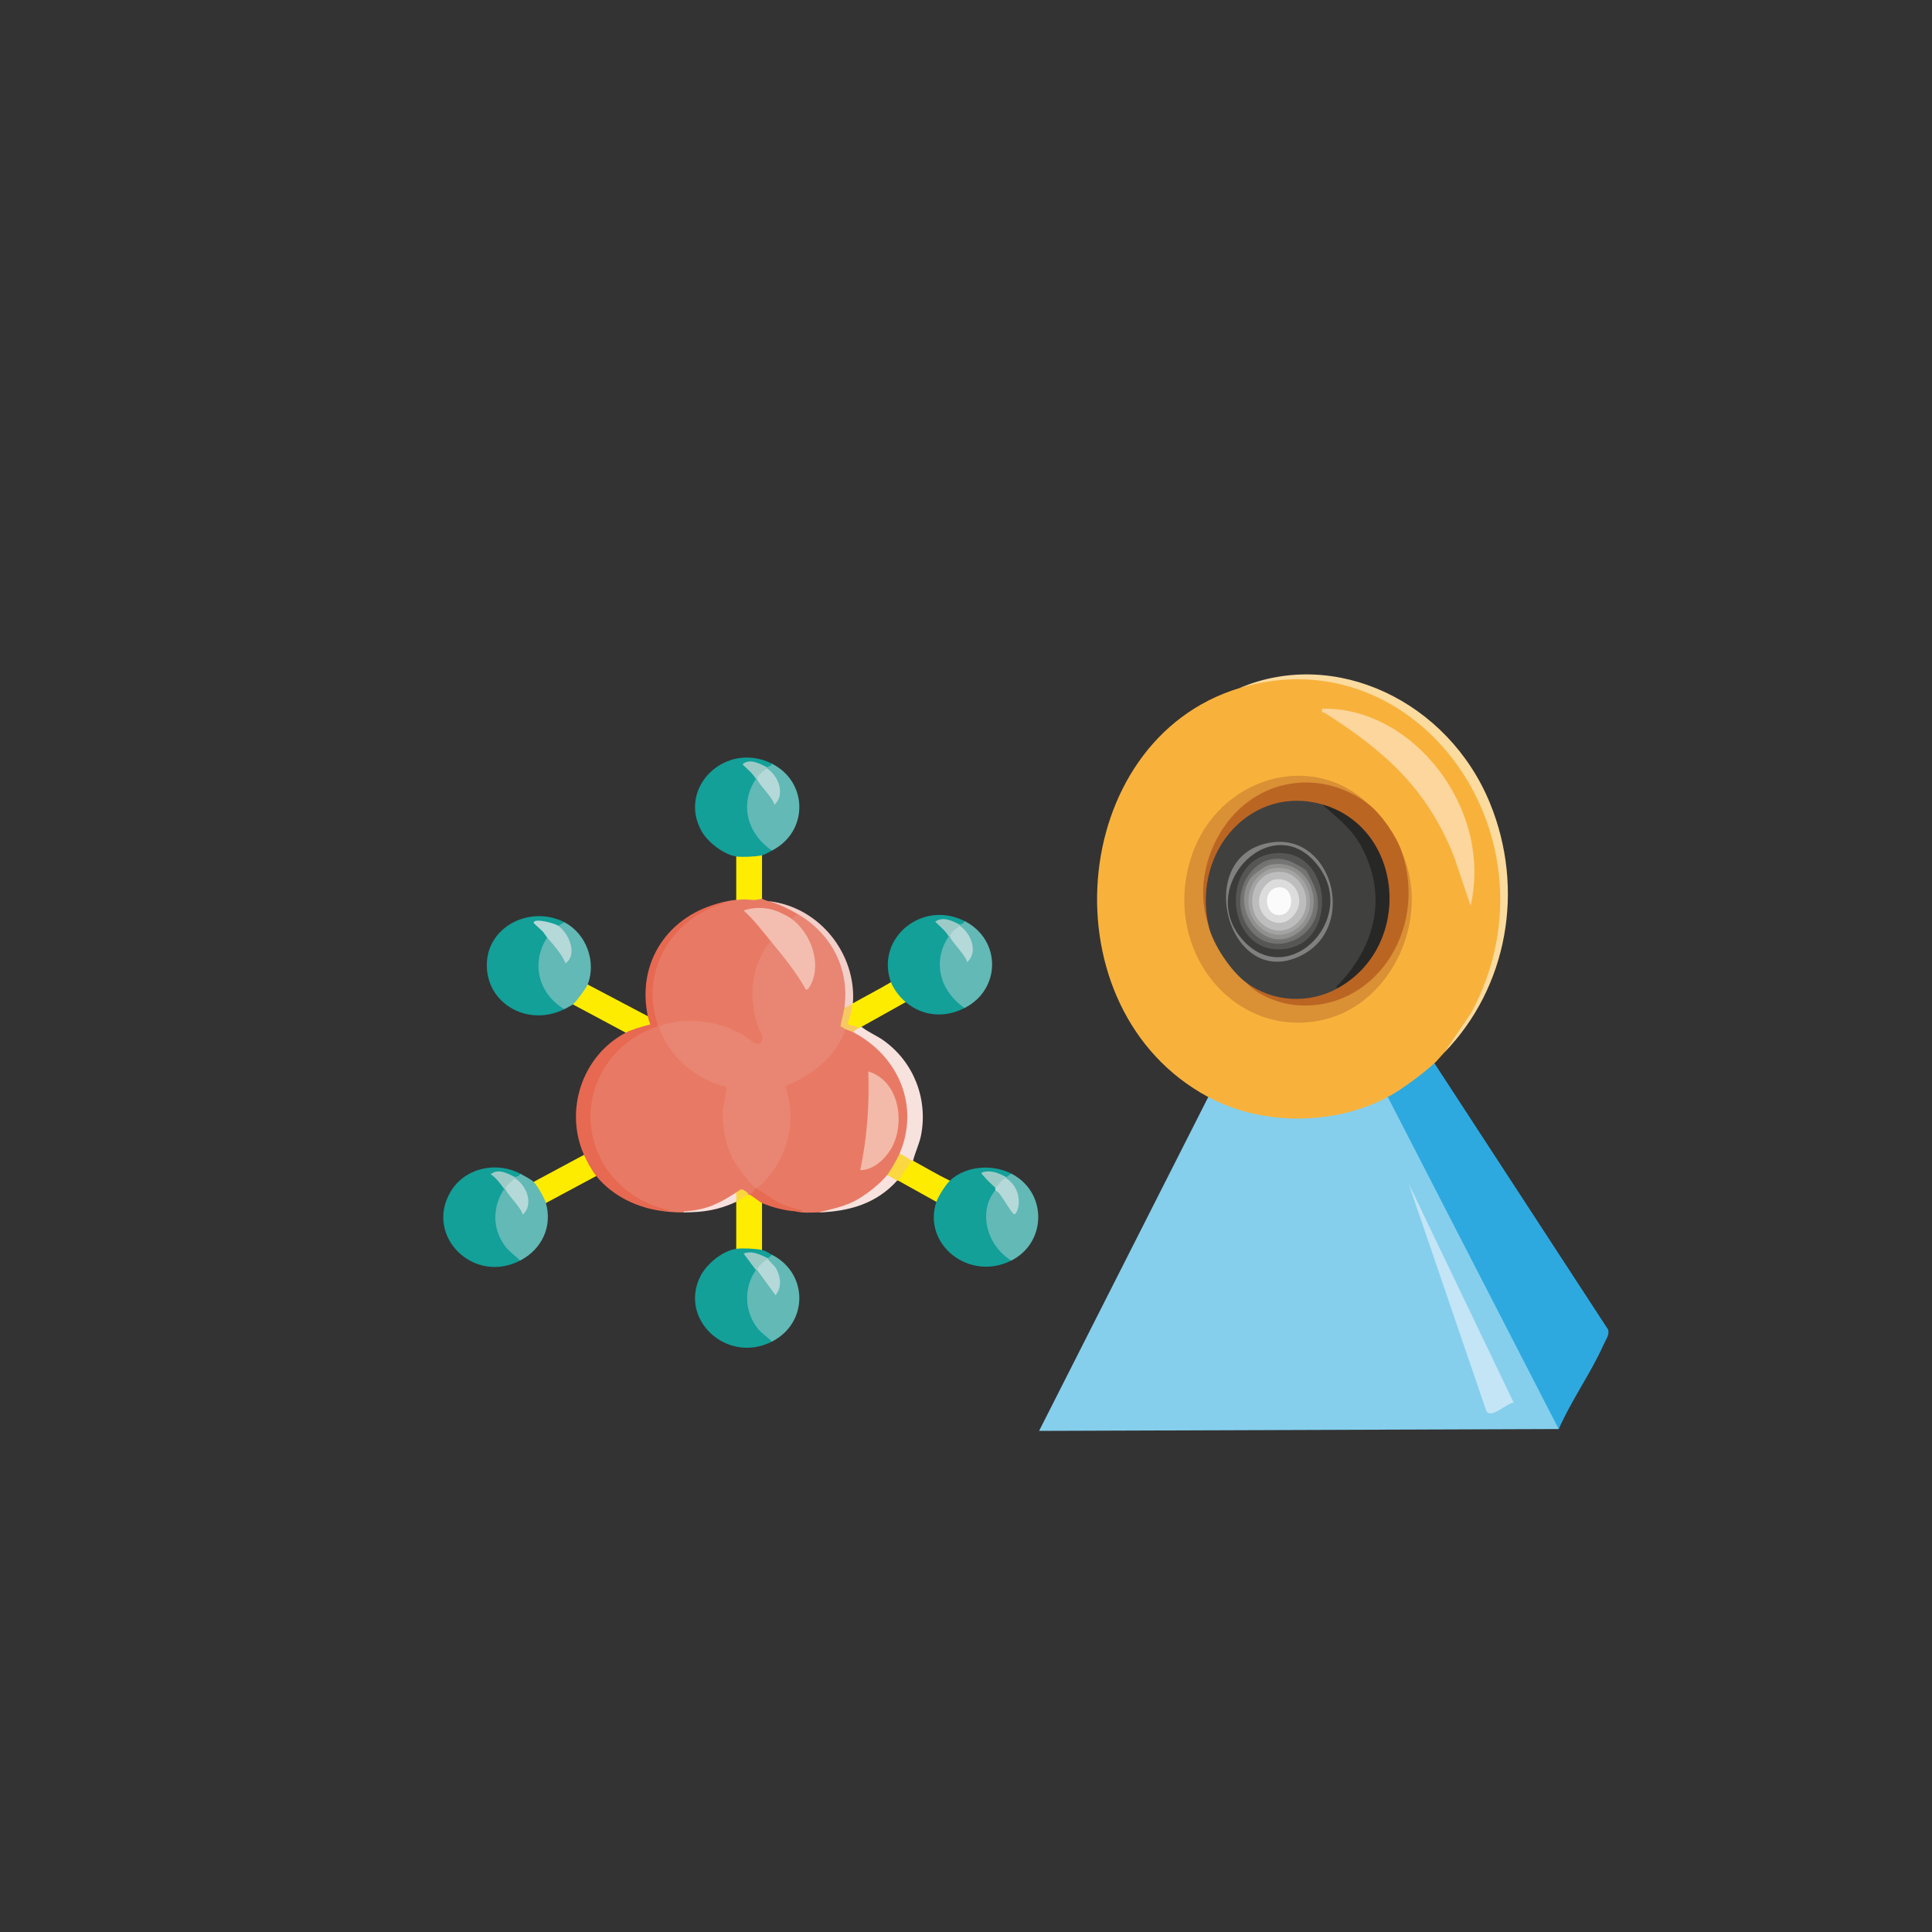 <?xml version="1.0" encoding="UTF-8"?>
<svg id="Ebene_1" xmlns="http://www.w3.org/2000/svg" version="1.1" viewBox="0 0 1024 1024">
  <rect x="0" y="0" width="1024" height="1024" fill="#333333" stroke="none"/>
  <!-- Generator: Adobe Illustrator 29.5.1, SVG Export Plug-In . SVG Version: 2.1.0 Build 141)  -->
  <defs>
    <style>
      .st0 {
        fill: #e76951;
      }

      .st1 {
        fill: #9ccbc7;
      }

      .st2 {
        fill: #f3cfc9;
      }

      .st3 {
        fill: #f8e1dd;
      }

      .st4 {
        fill: #85cfed;
      }

      .st5 {
        fill: #da9034;
      }

      .st6 {
        fill: #818080;
      }

      .st7 {
        fill: #727271;
      }

      .st8 {
        fill: #2da9e0;
      }

      .st9 {
        fill: #62b9b6;
      }

      .st10 {
        fill: #40403f;
      }

      .st11 {
        fill: #f7c963;
      }

      .st12 {
        fill: #b5d9d8;
      }

      .st13 {
        fill: #272726;
      }

      .st14 {
        fill: #c4e5f6;
      }

      .st15 {
        fill: #fbfbfb;
      }

      .st16 {
        fill: #fbd641;
      }

      .st17 {
        fill: #90908f;
      }

      .st18 {
        fill: #bb6523;
      }

      .st19 {
        fill: #f8e2de;
      }

      .st20 {
        fill: #e76a52;
      }

      .st21 {
        fill: #f3baa9;
      }

      .st22 {
        fill: #fbd741;
      }

      .st23 {
        fill: #feec00;
      }

      .st24 {
        fill: #e87a65;
      }

      .st25 {
        fill: #f3beb0;
      }

      .st26 {
        fill: #12a099;
      }

      .st27 {
        fill: #565655;
      }

      .st28 {
        fill: #bebdbd;
      }

      .st29 {
        fill: #dcdcdc;
      }

      .st30 {
        fill: #3c3c3b;
      }

      .st31 {
        fill: #e88673;
      }

      .st32 {
        fill: #fcd69c;
      }

      .st33 {
        fill: #fcdb9f;
      }

      .st34 {
        fill: #f8b23c;
      }

      .st35 {
        fill: #767575;
      }

      .st36 {
        fill: #a4a3a3;
      }

      .st37 {
        fill: #feec01;
      }
    </style>
  </defs>
  <g>
    <path class="st4" d="M735.56,581.44l1.91-.36c29.67,57.64,59.35,115.31,89.05,173l-.38,3.34-275.4.98,89.66-176.96,4.02-.15c27.46,12.89,59.65,12.75,87.13-.02l4.01.17h0Z"/>
    <path class="st34" d="M765.76,557.59c-1.7,1.75-4.06,4.67-5.49,5.96l-.1,2.66c-7.03,6.02-14.44,11.6-22.33,16.22l-2.27-.98c-28.58,15.15-66.59,15.32-95.16,0-86.44-46.37-75.14-188.93,16.47-216.74,106.69-36.71,186.63,107.03,108.88,192.88Z"/>
    <path class="st8" d="M826.14,757.42l-90.58-175.98c7.4-3.91,18.31-12.13,24.71-17.9l92.06,141.16c.84,2.7-1.15,5.22-2.23,7.65-6.72,15.12-17.21,29.75-23.94,45.07h0Z"/>
    <path class="st33" d="M765.76,557.59l14.11-20.96c49.34-91.81-28.33-200.67-122.99-171.92,51.03-21.72,110.84,7.25,132.83,60.97,18.73,45.76,9.23,97.64-23.94,131.9h0Z"/>
    <path class="st14" d="M802.31,743.46c-4.04.25-11.7,8.79-14.52,4.41l-41.25-120.69,55.77,116.28Z"/>
    <path class="st5" d="M725.5,426.35h-3.25c-41.6-29.39-93.94,12.43-81.85,63.63l2.09.87c3.37,10.76,9.97,20.36,18.03,27.51v2.44c42.05,31.65,97.81-12.85,81.41-66.48l.94-3.12c15.94,35.62-5.23,80.19-40.24,89-47.89,12.05-88.03-36.8-70.9-87,13.92-40.83,63.38-56.15,93.76-26.86h0Z"/>
    <path class="st18" d="M725.5,426.35c6.54,5.08,14.58,16.64,17.38,24.86,14.48,42.43-15.39,85.92-57.08,81.4-8.23-.89-19.48-5.18-25.27-11.81l3.07-.24c12.81,8.25,28.84,9.08,42.43,2.57l2.99.66c36.73-26.96,33.69-78.89-8.23-97.43l-2.63,1.35c-33.29-8.33-62.81,23.16-56.42,59.47l-1.35,2.81c-8.08-24.09,2.87-52.21,22.21-65.84,19.19-13.53,44.35-12.19,62.88,2.22v-.02Z"/>
    <path class="st32" d="M779.46,480.03l-8.71-25.81c-14.46-36.81-37.54-56.5-68.16-76.11-1.18-.76-2.3.18-1.8-2.47,47.89-1.08,90.52,52.81,78.67,104.39h0Z"/>
    <path class="st10" d="M700.79,426.35c36.91,18.49,39.58,71.81,8.23,97.43-15.19,8.38-34.13,7.52-48.49-2.99-7.99-5.84-18.03-20.63-20.13-30.82-8.25-40.21,23.81-74.11,60.39-63.63h0Z"/>
    <path class="st13" d="M709.02,523.78c-1.83-.42.96-2.52,1.37-2.99,18.37-19.87,25.19-45.84,11.26-71.89-5.47-10.22-12.86-15.23-20.86-22.57,43.42,12.45,48.49,75.21,8.23,97.43h0Z"/>
    <path class="st6" d="M674.03,446.5c31.86-4.55,45.11,43.62,16.98,59.21-39.68,21.99-60.39-53.01-16.98-59.21Z"/>
    <path class="st30" d="M659.03,498.57c-26.55-28.86,17.38-72.51,40.84-37.92,18.87,27.8-17.32,63.5-40.84,37.92h0Z"/>
    <path class="st27" d="M674.03,452.46c31.73-4.88,35.93,45.13,8.7,50.2-32.47,6.05-37.71-45.74-8.7-50.2Z"/>
    <path class="st35" d="M685.24,457.17c.38.1,2.89,1.57,3.66,1.98,2.25,1.49,4.04,3.57,5.49,5.96.82,1.54,2.19,4.4,2.75,5.96,8.22,35.17-43.53,38.89-38.86,2.49.33-2.61,1.72-7.1,4.09-7.47l.92,2.18c-7.48,14.38,7.25,33.59,21.46,25.8,24.08-13.21-1-49.52-20.33-27.55l-2.04-.44c-.42-.28-.74-.5-.71-.56,3.79-9,15.56-11.87,23.59-8.38h0Z"/>
    <path class="st7" d="M685.24,457.17c-7.6-2.06-15.48-.83-21.11,5.43-1.35,1.49-1.2,2.61-1.76,3.52-1.68,2.74-3.03,3.18-3.57,7.54-4.27,34.53,44.42,32.84,38.35-2.57,8.32,23.36-21.6,39.83-35.25,20.9-12.86-17.84,3.76-44.45,23.35-34.82Z"/>
    <path class="st7" d="M694.39,465.12l-5.49-5.96c4.13,2.25,3.34,1.89,5.49,5.96Z"/>
    <path class="st17" d="M662.36,466.11c1.39-2.29,8.06-7.19,10.74-7.73,22.13-4.43,31.55,24.77,14.27,36.39-17.1,11.5-35.15-11.96-25.01-28.67Z"/>
    <path class="st36" d="M674.01,460.39c18.82-3.78,27.6,21.39,12.99,32.01-14.23,10.34-31.72-7.35-23-24,1.82-3.47,6.37-7.27,10-8Z"/>
    <path class="st28" d="M674.93,462.38c5.76-1.01,10.83.69,14.34,5.82,10.35,15.14-7.28,32.99-20.52,21.3-9.14-8.06-5.18-25.13,6.18-27.12h0Z"/>
    <path class="st29" d="M674.91,466.33c9.93-2.49,17.95,9.23,11.29,18.22-8.31,11.19-23.39-.15-17.6-12.17,1.1-2.29,3.97-5.46,6.31-6.05h0Z"/>
    <path class="st15" d="M677.69,470.29c8.31-.78,9.23,14.11.62,14.72-8.27.58-9.55-13.88-.62-14.72Z"/>
  </g>
  <g>
    <path class="st24" d="M407.15,477.6c5.01,1.02,10.23,2.62,14.67,5.08.66.36.91,1.04.95,1.77,1.01,1.62-1.75,3.63-3.25,2.49l-1.34.63c-6.4-3.99-13.82-6.39-21.58-4.42,4.08,4.14,7.88,8.5,11.43,13.09l.42,2.53-.19,2.33c-9.99,13.59-10.34,32.01-3.38,46.8,2.04,4.91-2.38,8.69-6.88,5.17-13.33-10.6-31.38-12.98-47.88-8.64,6.42,14.35,18.06,26.2,34.36,30.2,1.78.41,2.06,1.95,1.74,3.45-3.23,12.76-1.97,23.37,3.45,35.81.9,2.08,9.62,14.13,11.17,14.29,2.27.25,10.81-12.95,11.51-14.38,6.21-12.73,6.57-25,2.96-38.53,13.07-6.54,25.7-14.58,30.96-28.45l1.87-1.4c1.18-1.52,5.01-.04,4.56,1.87,5.6.3,11.66,6.16,15.5,10.21,9.67,10.19,14.82,23.67,13.91,37.45-.35,5.26-1.23,13.13-5.32,16.49l.94,1.07c-1.67,3.48-3.62,6.86-5.81,10.07l-1.64.08.38,1.56c-9.49,10.79-21.81,17.44-36.83,18.37-3.87.11-8.73.44-12.36-.63-.44-1.02,3.68-.25,3.48-.29-10.96-1.99-14.99-3.83-23.71-9.96l-.6-1.57c-1.77.33-3.29.96-4.56,1.87-.8.75-1.81.62-3.04-.41-.91.76-1.61,1.18-2.82.41-1.46,3.35-7.24,6.13-10.92,7.54-4.73,1.81-10.75,2.72-15.76,2.42-.24-.3-.44-.6-.58-.93-1.12-2.84,7.02-4.03,9.09-4.05,6.73-2.97,13.12-6.52,19.2-10.65-10.75-13.41-15.08-31.79-10.41-48-12.34-1.55-21.76-10.77-29.18-19.91-2.46-3.03-7.99-11.57-3.73-14.21-1.35-1.11-1.11-1.4.65-1.24-.27-1.67.65-3.09,2.18-3.94,4.95-2.77,22.4-1.88,28.11-.58,7.29,1.65,12.93,4.46,19.16,7.96-5.64-15.66-4.14-33.48,4.78-47.75-3.08-4.83-6.13-9.3-11.32-12.15-3.58-5.5,2.92-8.86,6.71-9.1l1.15-.42c.1-1.73,3.84-2.25,4.56-.63.18.04,1.6.83,3.25,1.24h0Z"/>
    <path class="st24" d="M347.93,544.23c-1.52,3.94,1.63,8.73,3.88,12.15,6.56,9.99,17.93,18.82,29.96,21.47-3.66,17.37-.51,35.24,11.71,48.88.08.25-2.83,1.05-3.58,1.55-5.12,3.37-10.83,7.95-17.07,9.81-2.92.87-8.14-.14-9.27,3.89-.18.26-.61.47-1.3.63-3.74.03-6.89-.22-10.41-.63-.74-1.05,3.45-.6,3.25-.62-9.4-.82-14.72-2.84-22.29-8.42-33.23-24.5-25.83-74.08,12.7-89.16l2.44.43h0Z"/>
    <path class="st24" d="M399.33,476.98c.34,1.62-.78,1.29-1.81,1.67-2.44.9-5.71,1.44-5.71,4.87s3.36,3.38,4.56,4.7c1.12,1.25,2.8,3.1,3.87,4.39,1.24,1.49,2.57,4.29,4.07,5.85-9.57,15.38-11.06,34.22-3.68,50.73l-13.68-7.15c-4.6-1.43-9.82-3.04-14.64-3.43-3.87-.3-18.26-.24-21.1,1.58-.16.1-2.54,2.61-2.64,2.77-.73-.36-1.47-.82-1.86-1.55-1.92-3.65-2.29-13.03-2.04-17.33,1.29-22.7,17.34-39.84,38.39-45.89,2.97-.68,3.97-.91,7.16-1.24.68-2.33,8.4-2.23,9.11,0l-.02.02Z"/>
    <path class="st26" d="M275.68,622.05c2.29,1.32-1.05,3.68-2.61,1.87l-1.22.8c-3.08-2.02-6.22-2.79-9.41-2.3l5.18,6.12-.41,1.61.28,1.98c-7.25,12.21-3.33,26.19,8.25,34.29l-.08,1.71c-24.7,12.78-50.57-12.98-36.96-36.3,7.33-12.58,23.94-16.6,36.96-9.77h0Z"/>
    <path class="st26" d="M511.27,488.18c2.28,1.35-1.12,3.69-2.61,1.87l-1.24.78c-3.87-2.31-14.34-4.94-5.96,1.52,1.68,1.34,2.13,2.66,1.35,3.93l.27,1.98c-7.13,11.73-3.41,25.97,7.68,34.09l.5,1.91c-10.52,5.39-22.06,4.49-31.24-3.11l-1.57.32c-2.35-1.78-8.11-8.41-6.24-10.9-8.33-23.02,16.31-43.88,39.05-32.38h0Z"/>
    <path class="st26" d="M536,622.05c1.13,1.51-1.24,3.04-2.61,1.87-2.01.29-4.27-.2-6.79-1.48-5.53-1.47-5.13.39,1.17,5.57l-.24,1.51c1.71.35,1.64.75,0,1.24l.24,1.81c-7.71,11.17-3.04,26.19,7.83,33.79l.39,1.76c-22.23,11.25-47.21-8.47-39.7-31.14-1.6-2.33,3.38-9.39,5.37-11.19l1.78-.02c8.54-7.88,22.3-8.92,32.54-3.74h0Z"/>
    <path class="st26" d="M403.89,662.53c2.15.51,3.47,1.61,5.2,2.49,1.71,1.27-.29,2.76-1.95,1.87l-1.69.63c-2.89-1.67-5.9-2.48-9.03-2.42l4.73,6.58-.52,1.44.26,1.96c-7.22,12.08-3.24,26.42,8.35,34.35l-.14,1.67c-23.78,12.04-49.43-11.71-37.87-34.68,3.18-6.34,11.6-13.48,19-14.51l.55-1.32c4.22-.3,8.52-.11,12.7.58l.43,1.36h0Z"/>
    <path class="st26" d="M409.1,404.75c2.26,1.34-1,3.67-2.61,1.87l-1.19.81c-3.84-2.37-14.59-5.24-6.01,1.48,1.68,1.34,2.13,2.66,1.35,3.93l.27,1.98c-7.16,11.73-3.3,25.92,7.71,34.09l.49,1.91c-1.6.81-3.44,2.07-5.2,2.49l-.38,1.35c-4.08.67-8.27.85-12.4.61l-.89-1.34c-6.73-.94-15.14-7.65-18.33-13.28-13.12-23.17,12.68-48.16,37.2-35.91h0Z"/>
    <path class="st26" d="M299.11,488.81c1.15,1.59-1.87,3.08-3.25,1.87l-1.2.75c-4.27-1.48-14.54-5.02-5.94,1.53,1.62,1.45,2.05,2.77,1.29,3.93l.31,1.95c-7.03,11.79-3.51,26.48,8.2,34.15l.6,1.88c-19.98,9.9-42.51-3.68-41.03-25.25,1.32-19.19,23.53-29.79,41.03-20.83v.02Z"/>
    <path class="st0" d="M383.07,478.23c1.63.6-.72.94-1.14,1.07-27.57,8.98-42.47,36.97-33.34,63.67-.1.17-.6,1.1-.65,1.24-30.82,10.75-44.14,44.9-28.1,72.65,7.04,12.18,20.84,22.03,35.25,24.5l-3.25.62c-13.73-1.56-27.26-8.04-35.8-18.68l-1.73-.14c-1.83-1.78-6.11-8.87-4.78-11.06-10.4-23.28-1.32-52.34,22.13-64.76l.28-1.54c3.49-1.59,7.22-2.66,10.93-3.65-.74-1.62-.58-2.79.5-3.53-6.03-28.28,10.5-53.72,39.7-60.4h0Z"/>
    <path class="st9" d="M282.84,626.42l1.52-.23c2.41,3.07,4.33,6.46,5.86,10.01l-.88,1.42c3.52,12.37-2.04,24.5-13.67,30.51-2.61-2.67-5.68-4.57-7.96-7.64-6.9-9.3-6.75-20.8-.5-30.34.19-.54.4-.53.65,0h1.33l8.37,11.11c2.95-5.23-.06-11.77-4.58-15.24l.09-1.46c-.56-.18-.55-.39,0-.63.46-.37,2.37-.37,2.61-1.87,1.83.96,5.83,3.05,7.16,4.36h0Z"/>
    <path class="st9" d="M311.48,521.81l.83,1.23c-2.08,3.44-4.45,6.67-7.15,9.7l-1.49-.34c-.31.25-3.85,2.14-4.56,2.49-13.85-8.26-17.86-24.66-9.11-37.98l1.96.33c3.23,3.43,5.98,7.16,8.26,11.19,3.53-5.32-.22-12.51-4.61-16.35l.26-1.4,3.25-1.87c11.73,6.01,17.06,21.14,12.36,33h0Z"/>
    <path class="st9" d="M511.27,534.26c-13.15-8.97-17.33-24.59-8.46-37.98.19-.54.4-.53.65,0l1.35.11,8.22,11.15c3.16-5.17.02-11.88-4.48-15.4l.11-1.45c-.56-.18-.55-.39,0-.63.46-.37,2.37-.37,2.61-1.87,19.36,9.8,19.47,36.1,0,46.07h0Z"/>
    <path class="st9" d="M409.1,450.83c-13.03-9.03-17.38-24.61-8.46-37.98.19-.54.4-.53.65,0l1.35.11,8.22,11.15c3.16-5.19.1-11.89-4.46-15.39l.09-1.46c-.56-.18-.55-.39,0-.63.46-.37,2.37-.37,2.61-1.87,19.33,9.66,19.51,36.17,0,46.07h0Z"/>
    <path class="st9" d="M409.1,711.1c-2.27-2.49-5.31-4.24-7.43-6.9-7.19-9.05-7.6-21.7-1.03-31.08.19-.54.4-.53.65,0l1.41-.25,8.33,11.39c2.72-5.53.08-11.58-4.48-15.41l.6-1.33c-.6-.21-.6-.41,0-.63.3-.66,1.65-1.02,1.95-1.87,19.5,9.9,19.33,36.29,0,46.07h0Z"/>
    <path class="st9" d="M536,668.14c-12.65-7.79-18.04-25.45-8.46-37.36.89-.84,1.84-.6,2.88.74l7.22,10.28c2.41-5.36.55-11.93-4.14-15.62l-.1-1.62c-.57-.18-.56-.38,0-.63l2.61-1.87c19.07,9.65,19.02,36.45,0,46.07h0Z"/>
    <path class="st19" d="M483.94,615.21c-.18.53-.4.52-.65,0-1.78,1.21-6.28-1.85-6.51-3.74,10.69-24.93-.14-51.27-24.08-64.13-2.63-1.5.36-3.3,2.61-2.49-.43-1.23.23-1.45,1.3-.63,3.54,2.86,7.93,4.56,11.66,7.22,16.16,11.5,23.58,31.2,19.94,50.1-.9,4.7-3.11,9.05-4.27,13.67h0Z"/>
    <path class="st23" d="M343.37,538.62c.32,1.48.68,2.96,1.3,4.35-3.83.97-9.64,2.58-13.02,4.36l-27.98-14.95c1.6-1.29,7.08-8.73,7.81-10.58l31.89,16.82h0Z"/>
    <path class="st23" d="M309.52,612.1c1.57,3.51,4.07,8.18,6.51,11.21l-26.69,14.32c-.76-2.66-4.56-9.28-6.51-11.21l26.69-14.32Z"/>
    <path class="st37" d="M397.38,633.26c1.69-1.51,6.79,2.33,6.51,4.36v24.91c-3.27-.77-10.37-1.08-13.67-.63v-24.91c.54-2.18,4.61-5.51,6.51-3.74.14-.58.36-.56.65,0h0Z"/>
    <path class="st23" d="M480.03,531.15l-23.42,13.08c-.42.23-.89.39-1.3.63-2.25.48-6.05.14-7.05-2-.25-.52,2.03-9.63,3.15-10.45-.81-.92-.44-1.27.65-.63,6.68-3.78,13.56-7.29,20.17-11.21,1.3,3.59,4.79,8.09,7.81,10.58h0Z"/>
    <path class="st37" d="M403.89,453.32v23.04c-.22-.05-2.96.73-4.56.63-4.05-.27-4.83-.46-9.11,0v-23.04c3.18.44,10.51.12,13.67-.63Z"/>
    <path class="st23" d="M503.46,625.79c-2.21,2.05-6.23,8.41-7.16,11.21l-20.17-11.21-.7-1.26c.49-.96,5.78-8.97,6.27-9.27.44-.28,1.06-.17,1.58-.06.16.09.49-.09.65,0,6.48,3.55,12.85,7.35,19.52,10.58h0Z"/>
    <path class="st2" d="M452.05,531.77c-.23.13-.41.49-.65.63-.03,1.91-2.32,3.18-3.91,1.87l-1.04-2.15c2.03-18.06-6.73-35.64-22.62-45.54l-1.06-2.11c-4.68-2.72-10.09-5.44-15.62-6.85,27.45,2.88,46.89,28.34,44.91,54.17h0Z"/>
    <path class="st19" d="M475.47,625.79c-11,12.15-25.28,16.32-41.65,16.82,6.68-1.67,13.16-2.95,19.31-6.12,5.42-2.8,13.5-9.09,17.13-13.8,2.32-.76,4.85.81,5.2,3.11Z"/>
    <path class="st22" d="M483.29,615.21l-7.16,10.58c-.16-.09-.49.09-.65,0-1.74-.97-3.47-2.11-5.2-3.11,1.88-2.43,5.3-8.38,6.51-11.21,2.42.82,4.33,2.55,6.51,3.74h0Z"/>
    <path class="st20" d="M400.63,630.15c3.12.89,9.37,6.13,13.53,7.92,3.56,1.53,7.31,2.76,11.2,3.3-.09,1.12-3.04.64-3.9.62-4.9-.15-13.17-2.33-17.58-4.36-1.52-.7-5.22-3.93-6.51-4.36-1.24-1.87,1.35-3.19,3.25-3.11h0Z"/>
    <path class="st3" d="M390.22,637c-9.75,4.44-17.25,5.52-27.98,5.61.16-.61.75-.58,1.3-.63,11.09-.74,17.77-4.23,26.69-9.96,2.22.5,1.55,3.8,0,4.98h0Z"/>
    <path class="st31" d="M447.49,534.26c.95,2.61.77,5.63-.54,9.06,1.01.48,1.59.91,1.2,2.15-4.81,14.51-17.65,24.36-31.84,30.25,5.3,15.59,2.62,32.62-7.31,45.92-1.1,1.47-6.49,7.91-8.02,7.91-2.51,0-11.28-12.72-12.61-15.35-3.64-7.22-5.66-16.86-5.31-24.86.09-2.08,2.48-12.68,1.92-13.31-16.48-3.69-30.89-16.65-35.78-32.05,14.09-5.35,31.37-3.03,44.25,4.33,1.88,1.07,6.99,5.57,8.49,4.97,4.56-1.86.84-6.14-.16-9.2-5.06-15.48-3.93-32.26,6.68-45.31l1.6.59c6.73,7.17,12.65,14.93,17.78,23.27,6.64-10.85,1.33-25.98-8.11-33.92l-.2-1.78,3.25-2.49c18.1,10.51,27.7,29.5,24.73,49.81h0Z"/>
    <path class="st25" d="M419.51,486.94c9.67,7.21,15.31,21.58,11.19,32.81-.32.89-2.49,5.97-3.69,4.54-5.12-9.22-11.84-17.38-18.55-25.52-4.6-5.57-8.87-11.28-14.31-16.18,5.63-1.98,11.97-1.76,17.56.31,1.6.59,6.57,3.1,7.82,4.03h0Z"/>
    <path class="st21" d="M455.96,620.18c3.6-17.12,4.94-34.87,4.24-52.31,16.36,4.97,19.63,26.97,12.6,40.09-3.03,5.66-9.7,12.37-16.84,12.21h0Z"/>
    <path class="st11" d="M451.4,532.4c1.02,1.76-2.29,10.14-1.96,10.58.18.24,5.02.91,5.86,1.88-1.14.64-3.01,1.34-2.61,2.49-1.51-.81-3.25-1.23-4.56-1.87-.43-.21-2.62-1.5-2.66-1.64.6-3.23,1.53-6.29,2.01-9.57,1.27-.67,2.67-1.18,3.91-1.87h0Z"/>
    <path class="st16" d="M396.08,632.02c1.75-.24,1.98.13.65,1.24-1.26.18-4.74,2.94-6.51,3.74v-4.98c2.88-1.85,2.29-2.47,5.86,0h0Z"/>
    <path class="st24" d="M400.63,630.15l-3.25,3.11c-.14-.05-.49-.03-.65,0-.25-.31-.42-1.08-.65-1.24-.5-2.97,2.31-2.51,4.56-1.87h0Z"/>
    <path class="st1" d="M273.08,623.92c-.11.08.11.53,0,.63.61,1.9-3.36,4.98-5.2,5.61h-.65c-2.05-2.79-4.21-5.91-7.15-7.78,4.04-3.3,9.04-.39,13.01,1.56h0Z"/>
    <path class="st1" d="M508.66,490.05c-.11.08.11.53,0,.63.91,1.72-3.41,4.96-5.2,5.61h-.65c-1.75-3.1-4.65-5.27-7.14-7.78,4.13-2.99,9.16-.41,13,1.56h0Z"/>
    <path class="st12" d="M533.4,624.55c4.92,3.18,7.23,8.98,6.45,14.58-.14,1.01-1.46,5.74-2.86,4.09-2.3-2.72-4.85-7.4-7.22-10.53-.6-.79-2.15-1.78-2.22-1.91-.13-.24.09-.88,0-1.24-.45-2.35,3.43-6.91,5.86-4.98h0Z"/>
    <path class="st1" d="M533.4,623.92v.63c-2.79.45-3.8,3.48-5.86,4.98-1.92-1.78-4.6-4.25-6.19-6.23-.5-.63-1.26-.8-.97-1.87,4.81-1.51,8.87.28,13.01,2.49h0Z"/>
    <path class="st1" d="M407.15,666.89c-.04.09-.04.53,0,.63-.4,1.9-3.91,4.93-5.86,5.61h-.65l-6.51-8.71c4.72-1.81,8.85.69,13.01,2.49h0Z"/>
    <path class="st1" d="M406.49,406.62c-.11.08.11.53,0,.63.91,1.72-3.41,4.96-5.2,5.61h-.65c-1.75-3.1-4.65-5.27-7.14-7.78,4-3.31,9.11-.35,13,1.56h0Z"/>
    <path class="st12" d="M295.86,490.68c5.57,3.94,10.52,15.01,3.91,19.92-2.08-5.16-6.18-9.43-9.77-13.69-.81-.96-1.38-2.12-2.27-3.12-.74-.83-4.87-4.33-4.87-4.66-.06-2.77,10.94.1,13,1.56h0Z"/>
    <path class="st12" d="M273.08,624.55c6.2,3.92,9.95,14.06,3.92,19.3-.28-3.34-8.98-11.68-9.12-13.69-.12-1.71,3.83-4.43,5.2-5.61Z"/>
    <path class="st12" d="M508.66,490.68c6.09,3.91,9.98,14.13,3.92,19.3-.32-3.28-9.12-11.77-9.12-13.69,0-1.82,3.76-4.37,5.2-5.61h0Z"/>
    <path class="st12" d="M406.49,407.25c6.2,3.92,9.95,14.06,3.92,19.3-.32-3.28-9.12-11.77-9.12-13.69,0-1.82,3.76-4.37,5.2-5.61h0Z"/>
    <path class="st12" d="M407.15,667.51c.32.72,3.34,3.21,4.27,4.95,2.44,4.58,3.04,9.78-.36,14.05l-9.77-13.4c-.09-1.43,4.09-5.34,5.86-5.61h0Z"/>
  </g>
</svg>